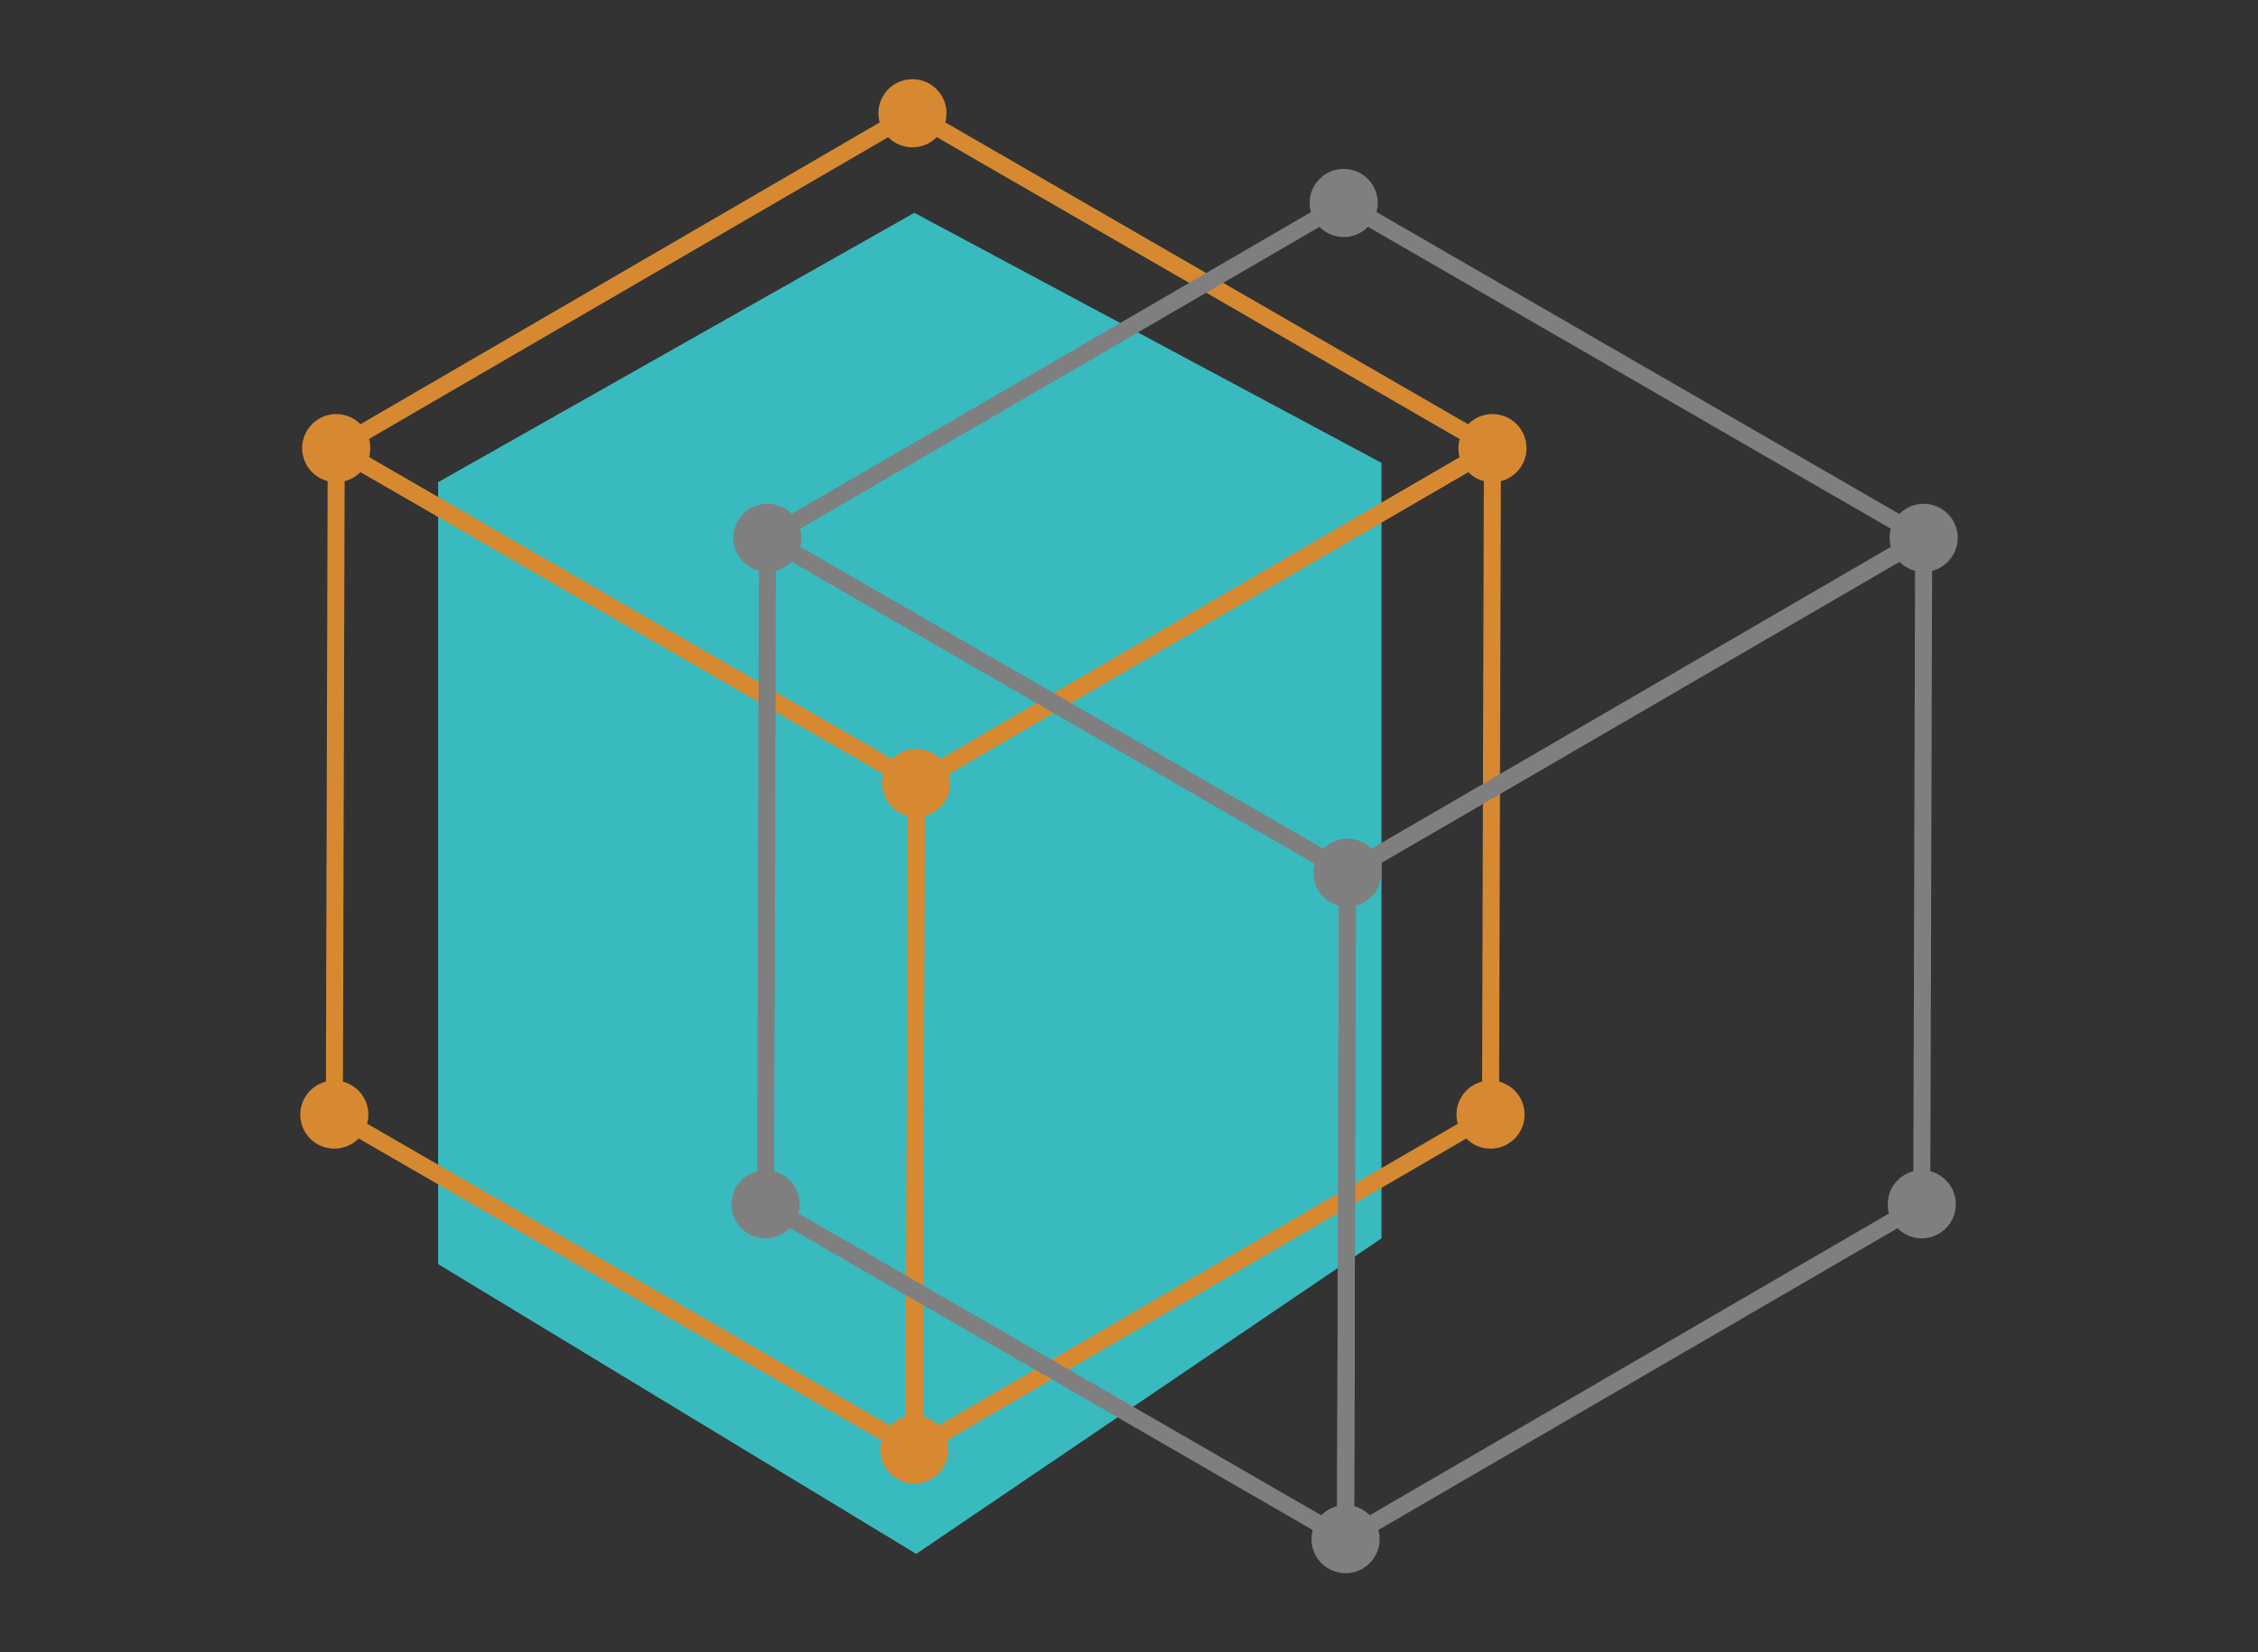 <?xml version="1.0" encoding="utf-8"?>
<!-- Generator: Adobe Illustrator 16.0.0, SVG Export Plug-In . SVG Version: 6.00 Build 0)  -->
<!DOCTYPE svg PUBLIC "-//W3C//DTD SVG 1.1//EN" "http://www.w3.org/Graphics/SVG/1.1/DTD/svg11.dtd">
<svg version="1.1" id="圖層_1" xmlns="http://www.w3.org/2000/svg" xmlns:xlink="http://www.w3.org/1999/xlink" x="0px" y="0px"
	 width="167.31px" height="122.436px" viewBox="0 0 167.31 122.436" enable-background="new 0 0 167.31 122.436"
	 xml:space="preserve">
<rect x="0" y="0" width="167.31" height="122.436" fill="#333333" stroke="none"/>
<g>
	<g>
		<polygon fill="#3E3A41" points="-125.949,39.25 -160.034,-29.275 -209.049,26.783 -256.764,-31.382 -255.588,-32.347 
			-209.013,24.43 -159.685,-31.986 -124.586,38.573 		"/>
	</g>
	<g>
		<rect x="-276.358" y="-52.047" fill="#D78931" width="40.363" height="40.365"/>
	</g>
	<g>
		<rect x="-136.862" y="27.317" fill="#39BABF" width="23.188" height="23.188"/>
	</g>
	<g>
		<rect x="-218.898" y="16.935" fill="#7F7F7F" width="19.696" height="19.694"/>
	</g>
	<g>
		<circle fill="#F2A919" cx="-199.202" cy="-20.448" r="7.608"/>
	</g>
	<g>
		<circle fill="#D78931" cx="-158.845" cy="14.95" r="7.607"/>
	</g>
</g>
<g>
	<polygon fill="#39BABF" points="32.462,35.728 67.749,15.768 102.365,34.296 102.365,91.755 67.889,115.134 32.462,93.663 	"/>
	<g>
		<g>
			<g enable-background="new    ">
				<g>
					<g>
						<path fill="#D78931" d="M67.889,58.746l-0.315-0.182L23.654,33.207L67.607,7.663l44.235,25.54L67.889,58.746z M26.171,33.204
							l41.716,24.084l41.438-24.082L67.61,9.122L26.171,33.204z"/>
					</g>
				</g>
				<g>
					<g>
						<path fill="#D78931" d="M67.114,108.496l0.144-50.842l43.96-25.548l-0.144,50.842L67.114,108.496z M68.518,58.38
							l-0.134,47.919l41.43-24.078l0.138-47.919L68.518,58.38z"/>
					</g>
				</g>
				<g>
					<g>
						<path fill="#D78931" d="M68.376,108.489l-44.234-25.54l0.144-50.836L68.52,57.654L68.376,108.489z M25.405,82.221
							l41.715,24.085l0.136-47.926L25.54,34.296L25.405,82.221z"/>
					</g>
				</g>
			</g>
		</g>
		<g>
			<circle fill="#D78931" cx="67.609" cy="8.393" r="2.524"/>
		</g>
		<g>
			<circle fill="#D78931" cx="110.584" cy="33.205" r="2.524"/>
		</g>
		<g>
			<circle fill="#D78931" cx="110.444" cy="82.585" r="2.524"/>
		</g>
		<g>
			<circle fill="#D78931" cx="67.749" cy="107.398" r="2.523"/>
		</g>
		<g>
			<circle fill="#D78931" cx="24.772" cy="82.586" r="2.523"/>
		</g>
		<g>
			<circle fill="#D78931" cx="24.913" cy="33.206" r="2.524"/>
		</g>
		<g>
			<circle fill="#D78931" cx="67.889" cy="58.017" r="2.524"/>
		</g>
	</g>
	<g>
		<g>
			<g enable-background="new    ">
				<g>
					<g>
						<path fill="#7F7F7F" d="M99.843,65.391l-0.317-0.182L55.606,39.853l43.954-25.544l44.234,25.54L99.843,65.391z M58.125,39.849
							l41.714,24.085l41.438-24.082L99.562,15.768L58.125,39.849z"/>
					</g>
				</g>
				<g>
					<g>
						<path fill="#7F7F7F" d="M99.066,115.141l0.146-50.843l43.96-25.546l-0.146,50.842L99.066,115.141z M100.47,65.025
							l-0.135,47.919l41.433-24.078l0.135-47.918L100.47,65.025z"/>
					</g>
				</g>
				<g>
					<g>
						<path fill="#7F7F7F" d="M100.33,115.134L56.094,89.595l0.144-50.836l44.236,25.54L100.33,115.134z M57.357,88.868
							l41.716,24.084l0.135-47.926L57.494,40.941L57.357,88.868z"/>
					</g>
				</g>
			</g>
		</g>
		<g>
			<circle fill="#7F7F7F" cx="99.562" cy="15.038" r="2.524"/>
		</g>
		<g>
			<circle fill="#7F7F7F" cx="142.537" cy="39.85" r="2.523"/>
		</g>
		<g>
			<circle fill="#7F7F7F" cx="142.397" cy="89.23" r="2.524"/>
		</g>
		<g>
			<circle fill="#7F7F7F" cx="99.701" cy="114.042" r="2.524"/>
		</g>
		<g>
			<circle fill="#7F7F7F" cx="56.726" cy="89.231" r="2.524"/>
		</g>
		<g>
			<circle fill="#7F7F7F" cx="56.865" cy="39.851" r="2.524"/>
		</g>
		<g>
			<circle fill="#7F7F7F" cx="99.841" cy="64.662" r="2.524"/>
		</g>
	</g>
</g>
<g>
	<g>
		<path fill="#3E3A41" d="M-151.256,271.268c-19.662,13.666-46.776,8.787-60.441-10.875s-8.787-46.775,10.875-60.441
			c19.662-13.666,46.776-8.788,60.441,10.874C-126.717,230.488-131.595,257.603-151.256,271.268z M-200.061,201.05
			c-19.057,13.245-23.785,39.524-10.54,58.581c13.245,19.057,39.525,23.785,58.582,10.54s23.785-39.525,10.54-58.582
			C-154.724,192.533-181.004,187.805-200.061,201.05z"/>
	</g>
	<g>
		<path fill="#7F7F7F" d="M-130.899,212.709c-8.625-1.551-17.925,0.246-25.606,5.583l19.542,28.117L-130.899,212.709z"/>
	</g>
	<g>
		<path fill="#39BABF" d="M-156.505,218.292c-15.909,11.057-19.271,32.063-8.478,47.592c10.793,15.528,32.179,19.334,47.707,8.542
			c7.765-5.396,12.534-13.379,14.086-22.003l-33.772-6.014L-156.505,218.292z"/>
	</g>
	<g>
		<path fill="#F6BD4C" d="M-136.77,246.275l33.699,6.063c1.552-8.625-0.188-17.841-5.583-25.605
			c-5.397-7.764-13.429-12.606-22.054-14.159L-136.77,246.275z"/>
	</g>
	<g>
		<circle fill="#7F7F7F" cx="-208.579" cy="235.61" r="21.378"/>
	</g>
	<g>
		
			<rect x="-209.247" y="190.26" transform="matrix(0.707 0.707 -0.707 0.707 105.51 216.497)" fill="#D78931" width="1.336" height="90.7"/>
	</g>
</g>
<g>
	<g>
		<path fill="#39BABF" d="M-145.44,374.068c0,22.312-18.088,40.396-40.399,40.396c-22.312,0-40.4-18.084-40.4-40.396
			c0-22.314,18.087-40.4,40.4-40.4C-163.528,333.668-145.44,351.754-145.44,374.068z"/>
	</g>
	<g>
		<circle fill="#F2A919" cx="-145.161" cy="374.068" r="25.616"/>
	</g>
	<g>
		<circle fill="#7F7F7F" cx="-158.906" cy="404.366" r="18.041"/>
	</g>
	<g>
		<rect x="-156.553" y="389.259" fill="#39BABF" width="11.222" height="22.445"/>
	</g>
	<g>
		<rect x="-139.72" y="366.816" fill="#39BABF" width="11.223" height="44.888"/>
	</g>
	<g>
		<polygon fill="#D78931" points="-111.665,411.704 -111.665,372.426 -122.886,372.426 -122.886,378.319 -122.886,411.704 		"/>
	</g>
	<g>
		<rect x="-106.054" y="354.892" fill="#39BABF" width="11.223" height="56.812"/>
	</g>
	<g>
		<polygon fill="#D78931" points="-89.222,411.704 -77.999,411.704 -77.999,378.319 -77.999,344.371 -89.222,344.371 		"/>
	</g>
	<g>
		<rect x="-72.388" y="366.816" fill="#39BABF" width="11.222" height="44.888"/>
	</g>
</g>
<g>
	<rect x="252.267" y="192.839" fill="#39BABF" width="143.432" height="102.275"/>
	<g>
		<defs>
			<rect id="SVGID_1_" x="252.267" y="192.839" width="143.432" height="102.275"/>
		</defs>
		<clipPath id="SVGID_2_">
			<use xlink:href="#SVGID_1_"  overflow="visible"/>
		</clipPath>
		<g clip-path="url(#SVGID_2_)">
			<polygon fill="#FFFFFF" points="293.329,275.482 231.422,234.281 232.132,233.217 293.166,273.837 354.718,212.39 
				416.641,274.207 415.735,275.112 354.718,214.198 			"/>
		</g>
		<g clip-path="url(#SVGID_2_)">
			<polygon fill="#7F7F7F" points="354.718,275.333 293.247,254.878 231.979,275.266 231.575,274.053 293.247,253.531 
				354.718,273.986 415.985,253.598 416.391,254.81 			"/>
		</g>
	</g>
	<g>
		<g>
			<g>
				<rect x="244.53" y="294.475" fill="#3E3A41" width="5.121" height="1.278"/>
			</g>
		</g>
		<g>
			<g>
				<rect x="244.53" y="284.248" fill="#3E3A41" width="5.121" height="1.278"/>
			</g>
		</g>
		<g>
			<g>
				<rect x="244.53" y="274.02" fill="#3E3A41" width="5.121" height="1.278"/>
			</g>
		</g>
		<g>
			<g>
				<rect x="244.53" y="263.792" fill="#3E3A41" width="5.121" height="1.279"/>
			</g>
		</g>
		<g>
			<g>
				<rect x="244.53" y="253.565" fill="#3E3A41" width="5.121" height="1.278"/>
			</g>
		</g>
		<g>
			<g>
				<rect x="244.53" y="243.337" fill="#3E3A41" width="5.121" height="1.278"/>
			</g>
		</g>
		<g>
			<g>
				<rect x="244.53" y="233.109" fill="#3E3A41" width="5.121" height="1.279"/>
			</g>
		</g>
		<g>
			<g>
				<rect x="244.53" y="222.882" fill="#3E3A41" width="5.121" height="1.278"/>
			</g>
		</g>
		<g>
			<g>
				<rect x="244.53" y="212.655" fill="#3E3A41" width="5.121" height="1.278"/>
			</g>
		</g>
		<g>
			<g>
				<rect x="244.53" y="202.427" fill="#3E3A41" width="5.121" height="1.279"/>
			</g>
		</g>
		<g>
			<g>
				<rect x="244.53" y="192.2" fill="#3E3A41" width="5.121" height="1.278"/>
			</g>
		</g>
	</g>
	<g>
		<ellipse fill="#F2A919" cx="305.321" cy="233.109" rx="6.406" ry="6.396"/>
	</g>
	<g>
		<ellipse fill="#D78931" cx="383.012" cy="284.248" rx="6.406" ry="6.395"/>
	</g>
</g>
<g>
	<g>
		<g>
			<path fill="#7F7F7F" d="M129.595,296.301l17.94-17.784c-9.177-9.097-22.149-14.725-35.865-14.725v25.138
				C118,288.93,125.001,291.749,129.595,296.301z"/>
		</g>
		<g>
			<path fill="#F6BD4C" d="M137.031,314.067c0,6.931-2.845,13.215-7.436,17.767l17.94,17.782
				c9.181-9.098,14.858-21.666,14.858-35.549c0-13.882-5.677-26.451-14.858-35.55l-17.94,17.784
				C134.186,300.853,137.031,307.138,137.031,314.067z"/>
		</g>
		<g>
			<path fill="#39BABF" d="M111.669,364.341c14.006,0,26.688-5.627,35.865-14.726l-17.94-17.782
				c-4.593,4.553-10.934,7.37-17.925,7.37c-13.985,0-25.362-11.275-25.362-25.137c0-13.86,10.589-25.137,25.362-25.137v-25.138
				c-28.49,0-50.723,22.51-50.723,50.274C60.946,341.833,83.655,364.341,111.669,364.341z"/>
		</g>
	</g>
	<g>
		<g>
			<polygon fill="#D78931" points="93.104,319.519 93.718,320.22 61.683,347.818 61.068,347.115 			"/>
		</g>
		<g>
			<polygon fill="#7F7F7F" points="40.172,320.24 60.729,346.527 59.987,347.096 39.431,320.809 			"/>
		</g>
		<g>
			<path fill="#D78931" d="M82.183,319.09c0.435-6.146,5.813-10.778,12.014-10.35c6.2,0.432,10.876,5.762,10.441,11.907
				c-0.435,6.146-5.813,10.78-12.013,10.35C86.425,330.568,81.75,325.236,82.183,319.09z"/>
		</g>
		<g>
			<path fill="#7F7F7F" d="M57.633,347.207c0.145-2.049,1.938-3.593,4.004-3.449c2.067,0.143,3.625,1.921,3.48,3.969
				c-0.145,2.049-1.938,3.594-4.005,3.449C59.047,351.033,57.488,349.255,57.633,347.207z"/>
		</g>
		<g>
			<path fill="#F6BD4C" d="M32.949,319.763c0.27-3.82,3.613-6.699,7.466-6.433c3.854,0.268,6.76,3.582,6.489,7.401
				c-0.269,3.818-3.613,6.699-7.466,6.431C35.584,326.895,32.679,323.583,32.949,319.763z"/>
		</g>
	</g>
</g>
</svg>
